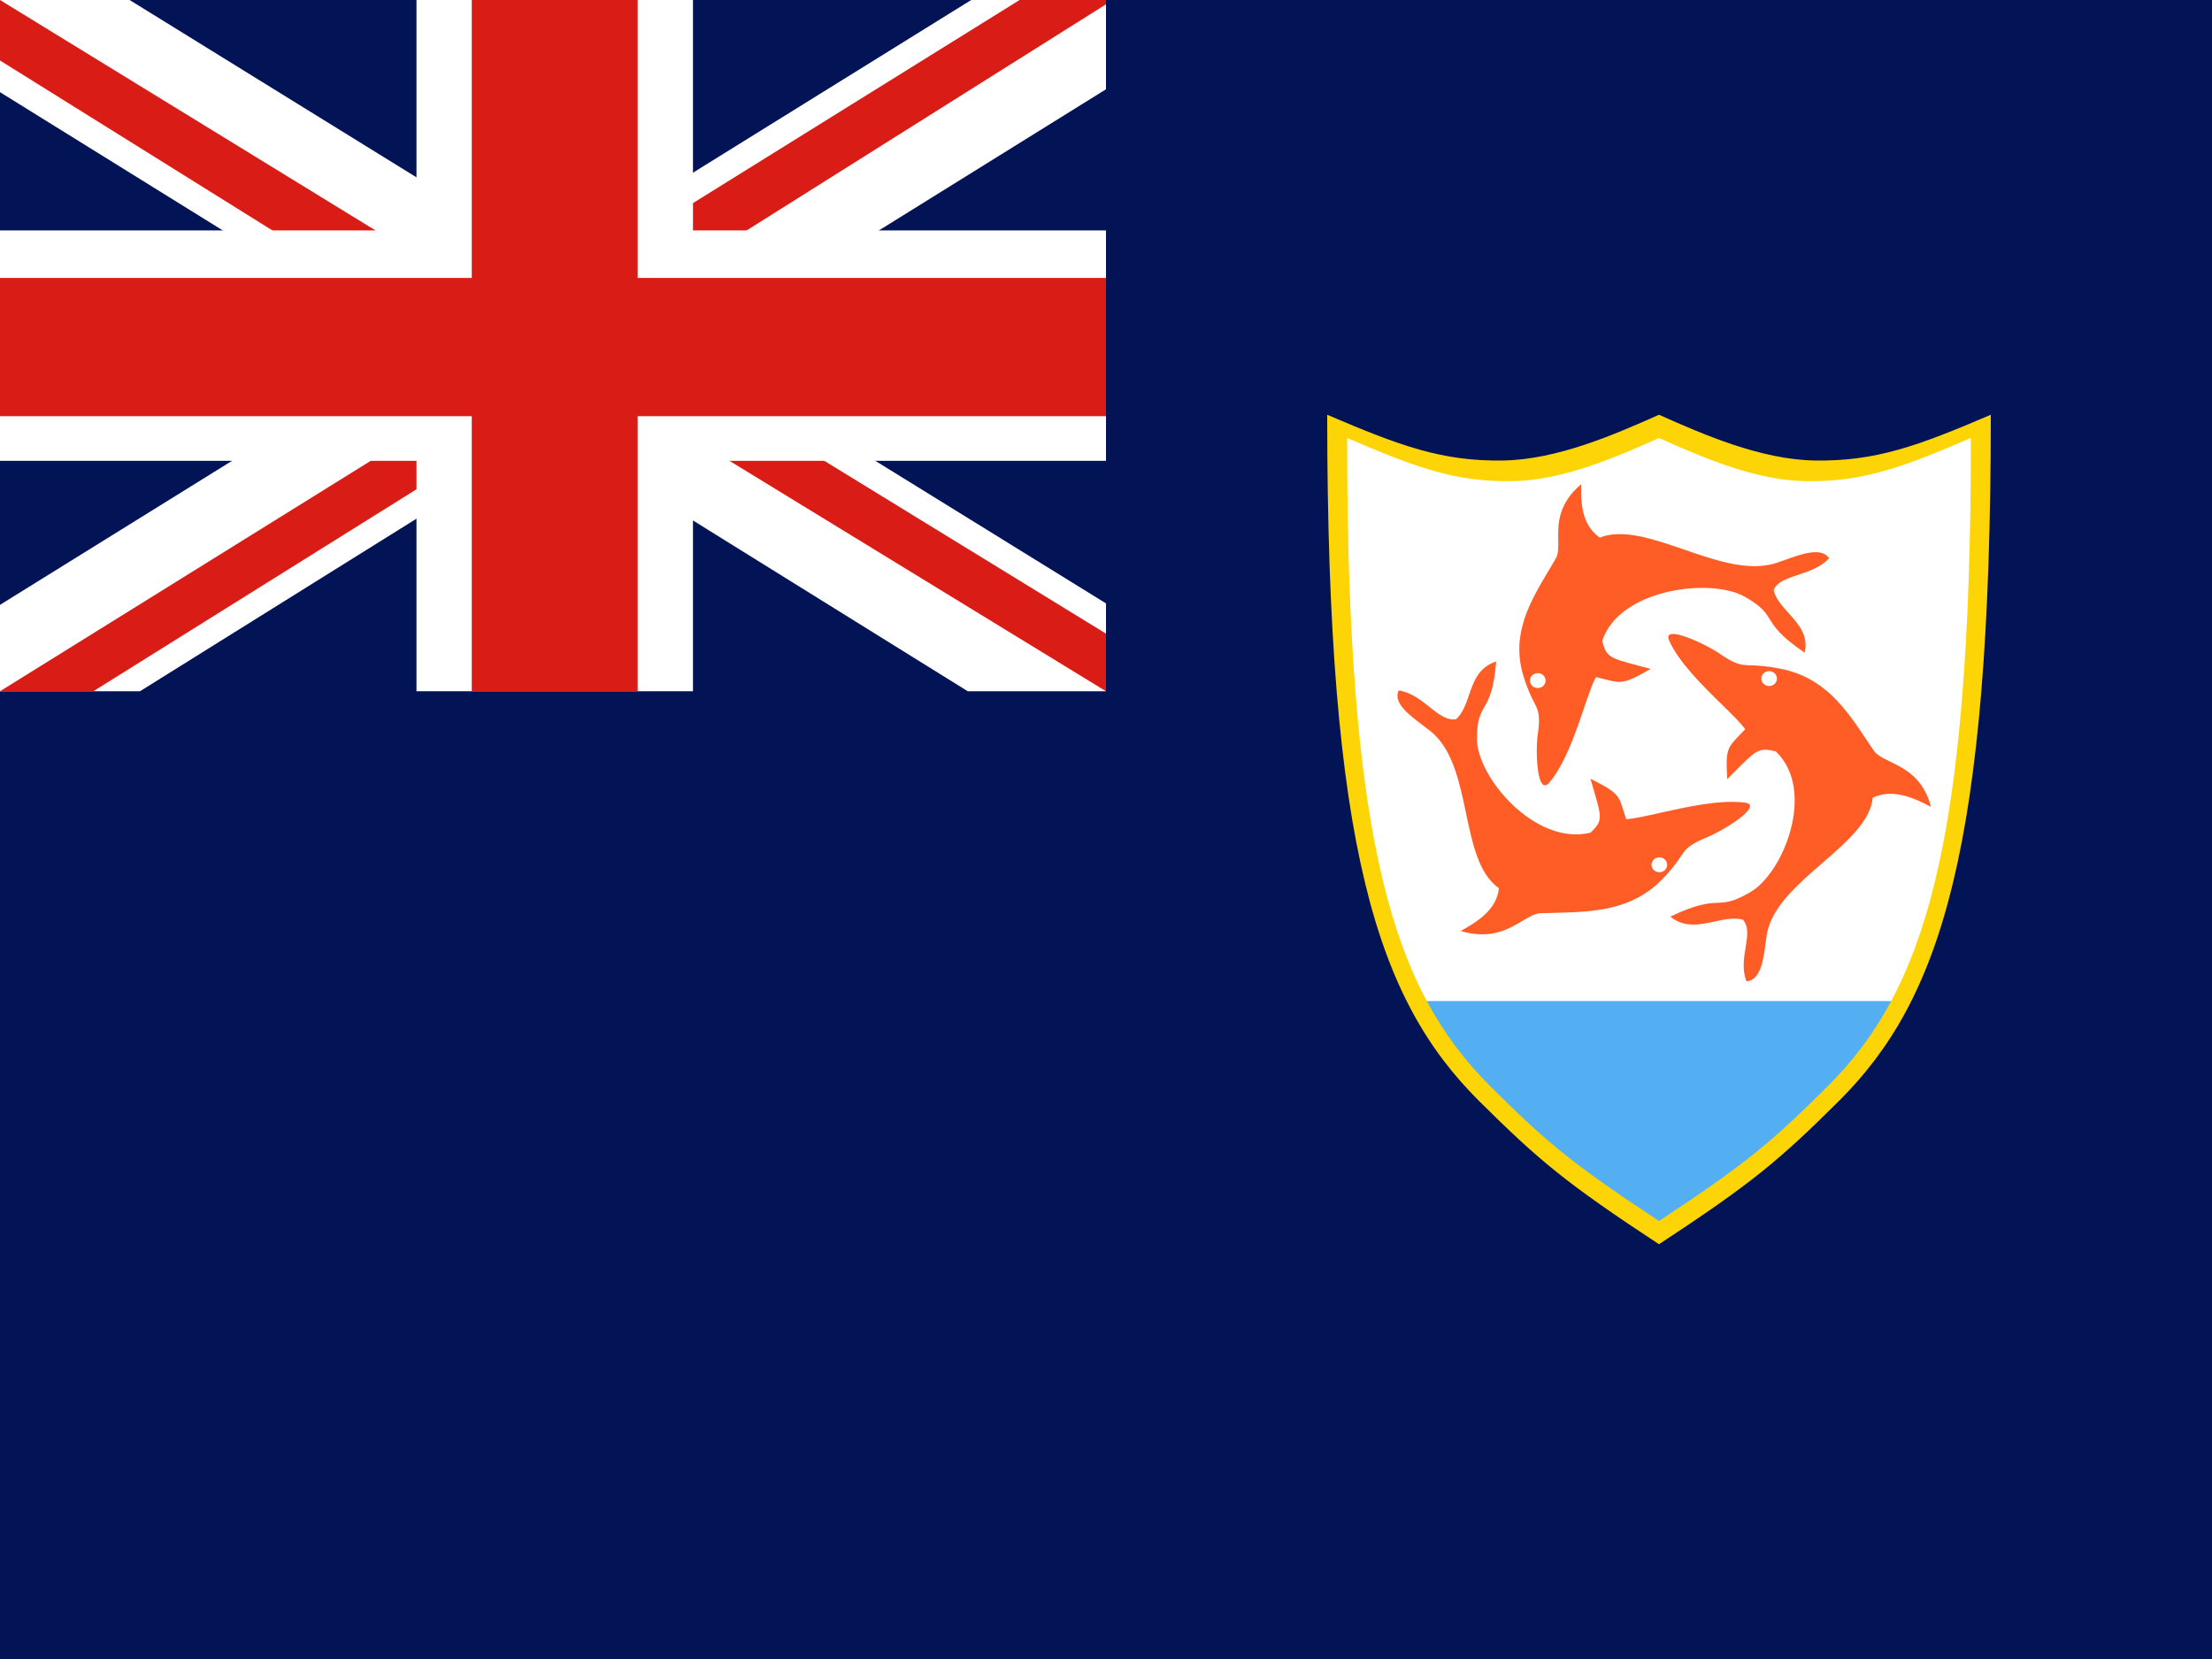 <svg width="160" height="120" viewBox="0 0 160 120" fill="none" xmlns="http://www.w3.org/2000/svg">
<rect x="0" y="0" width="160" height="120" fill="#333333" stroke="none"/>
<g clip-path="url(#clip0_409_44815)">
<path d="M0 0H160V120H0V0Z" fill="#021455"/>
<path d="M0 0H80V50H0V0Z" fill="#021455"/>
<path d="M9.375 0L39.875 18.854L70.25 0H80V6.458L50 25.104L80 43.646V50H70L40 31.354L10.125 50H0V43.75L29.875 25.208L0 6.667V0H9.375Z" fill="white"/>
<path d="M53 29.271L80 45.833V50L46.125 29.271H53ZM30 31.354L30.75 35L6.75 50H0L30 31.354ZM80 0V0.312L48.875 19.896L49.125 15.312L73.75 0H80ZM0 0L29.875 18.333H22.375L0 4.375V0Z" fill="#D91C16"/>
<path d="M30.125 0V50H50.125V0H30.125ZM0 16.667V33.333H80V16.667H0Z" fill="white"/>
<path d="M0 20.104V30.104H80V20.104H0ZM34.125 0V50H46.125V0H34.125Z" fill="#D91C16"/>
<path d="M96.961 31.2C96.961 61.402 100.463 71.809 107.474 78.82C111.655 82.971 113.509 84.533 120.001 88.8C126.493 84.533 128.347 82.971 132.528 78.82C139.539 71.809 143.041 61.402 143.041 31.2C137.942 33.383 135.036 34.442 130.831 34.377C127.069 34.319 123.083 32.572 120.001 31.2C116.919 32.572 112.933 34.319 109.171 34.377C104.966 34.442 102.06 33.383 96.961 31.2Z" fill="white"/>
<path d="M102.74 72.411C104.084 74.962 105.661 77.007 107.474 78.82C111.655 82.971 113.508 84.533 120.001 88.8C126.493 84.533 128.347 82.971 132.528 78.82C134.341 77.007 135.917 74.962 137.261 72.411H102.74Z" fill="#54AEF2"/>
<path d="M96 30C96 61.461 99.648 72.301 106.951 79.604C111.306 83.928 113.237 85.555 120 90C126.763 85.555 128.694 83.928 133.049 79.604C140.352 72.301 144 61.461 144 30C138.688 32.274 135.661 33.377 131.281 33.309C127.363 33.249 123.211 31.429 120 30C116.789 31.429 112.637 33.249 108.719 33.309C104.339 33.377 101.312 32.274 96 30ZM97.44 31.68C102.433 33.827 105.278 34.868 109.396 34.804C113.079 34.747 116.982 33.029 120 31.68C123.018 33.029 126.921 34.747 130.604 34.804C134.722 34.868 137.567 33.827 142.56 31.68C142.56 61.379 139.131 71.612 132.266 78.506C128.172 82.588 126.357 84.124 120 88.32C113.643 84.124 111.828 82.588 107.734 78.506C100.869 71.612 97.44 61.379 97.44 31.68Z" fill="#FDD406"/>
<path fill-rule="evenodd" clip-rule="evenodd" d="M124.55 50.963C123.17 49.611 121.436 47.912 120.727 46.321C120.2 45.089 123.49 46.608 124.572 47.412C125.622 48.095 125.964 48.106 126.668 48.127C127.13 48.142 127.747 48.161 128.822 48.378C132.011 49.022 133.535 51.305 135.015 53.521C135.194 53.789 135.373 54.056 135.553 54.319C135.781 54.634 136.212 54.843 136.717 55.089C137.766 55.599 139.137 56.265 139.672 58.363C138.08 57.511 136.771 57.108 135.462 57.694C135.3 59.399 133.58 60.893 131.806 62.435C130.13 63.891 128.405 65.39 127.903 67.147C127.813 67.417 127.76 67.818 127.702 68.26C127.548 69.431 127.356 70.89 126.33 70.984C125.999 70.157 126.138 69.305 126.264 68.535C126.395 67.734 126.511 67.022 126.068 66.521C125.43 66.353 124.734 66.503 124.022 66.657C122.949 66.888 121.836 67.129 120.821 66.301C122.759 65.371 123.554 65.334 124.231 65.303C124.84 65.275 125.353 65.251 126.518 64.582C128.978 63.26 131.421 57.18 128.445 54.349C127.219 54.06 127.069 54.212 125.496 55.794C125.327 55.965 125.142 56.151 124.937 56.356C124.798 54.236 124.963 54.065 125.805 53.196C125.933 53.064 126.075 52.917 126.235 52.744C125.906 52.291 125.277 51.675 124.55 50.963ZM128.531 49.083C128.531 49.38 128.278 49.622 127.966 49.622C127.654 49.622 127.4 49.38 127.4 49.083C127.4 48.785 127.654 48.544 127.966 48.544C128.278 48.544 128.531 48.785 128.531 49.083Z" fill="#FF5C26"/>
<path fill-rule="evenodd" clip-rule="evenodd" d="M114.57 51.23C113.961 53.025 113.195 55.28 112.051 56.621C111.154 57.641 111.027 54.158 111.266 52.87C111.409 51.666 111.259 51.373 110.951 50.769C110.748 50.373 110.478 49.844 110.177 48.837C109.284 45.848 110.689 43.496 112.053 41.213C112.218 40.937 112.383 40.662 112.542 40.387C112.728 40.047 112.721 39.587 112.712 39.047C112.695 37.924 112.672 36.458 114.368 35.026C114.321 36.766 114.559 38.057 115.714 38.887C117.371 38.228 119.561 38.979 121.819 39.755C123.953 40.487 126.148 41.24 128.012 40.843C128.305 40.793 128.701 40.65 129.139 40.492C130.296 40.075 131.739 39.555 132.306 40.376C131.694 41.042 130.838 41.322 130.066 41.576C129.262 41.84 128.547 42.075 128.289 42.682C128.431 43.299 128.895 43.815 129.371 44.344C130.087 45.14 130.83 45.966 130.537 47.209C128.769 46.009 128.363 45.355 128.018 44.8C127.707 44.3 127.445 43.879 126.281 43.208C123.906 41.753 117.126 42.534 115.89 46.365C116.196 47.533 116.406 47.589 118.608 48.175C118.845 48.238 119.105 48.307 119.391 48.385C117.489 49.492 117.254 49.432 116.054 49.129C115.873 49.083 115.669 49.032 115.435 48.978C115.168 49.467 114.891 50.284 114.57 51.23ZM110.966 48.752C111.242 48.613 111.585 48.714 111.731 48.977C111.876 49.24 111.771 49.566 111.495 49.706C111.219 49.845 110.876 49.744 110.73 49.481C110.585 49.218 110.69 48.891 110.966 48.752Z" fill="#FF5C26"/>
<path fill-rule="evenodd" clip-rule="evenodd" d="M120.092 58.794C122.019 58.363 124.439 57.821 126.235 58.06C127.614 58.265 124.553 60.171 123.273 60.642C122.118 61.148 121.933 61.422 121.551 61.986C121.3 62.355 120.965 62.85 120.216 63.617C117.995 65.891 115.157 65.961 112.403 66.029C112.069 66.037 111.737 66.046 111.408 66.058C111.007 66.082 110.597 66.326 110.117 66.612C109.117 67.207 107.813 67.984 105.651 67.341C107.237 66.479 108.273 65.617 108.421 64.245C106.971 63.234 106.513 61.059 106.041 58.816C105.595 56.695 105.136 54.515 103.815 53.2C103.618 52.987 103.285 52.737 102.917 52.462C101.944 51.733 100.731 50.825 101.174 49.937C102.089 50.093 102.783 50.645 103.411 51.145C104.063 51.664 104.643 52.126 105.323 52.022C105.803 51.587 106.026 50.941 106.254 50.28C106.599 49.283 106.956 48.251 108.223 47.847C108.06 49.91 107.684 50.579 107.364 51.148C107.076 51.66 106.833 52.092 106.834 53.388C106.755 56.079 110.964 61.207 115.042 60.233C115.933 59.38 115.874 59.179 115.261 57.08C115.195 56.854 115.123 56.606 115.044 56.333C117.022 57.312 117.09 57.535 117.438 58.67C117.491 58.842 117.55 59.035 117.623 59.254C118.2 59.218 119.077 59.022 120.092 58.794ZM119.732 63.016C119.464 62.863 119.378 62.532 119.539 62.276C119.699 62.021 120.047 61.939 120.315 62.092C120.582 62.245 120.669 62.577 120.508 62.832C120.347 63.087 120 63.17 119.732 63.016Z" fill="#FF5C26"/>
</g>
<defs>
<clipPath id="clip0_409_44815">
<rect width="160" height="120" fill="white"/>
</clipPath>
</defs>
</svg>
